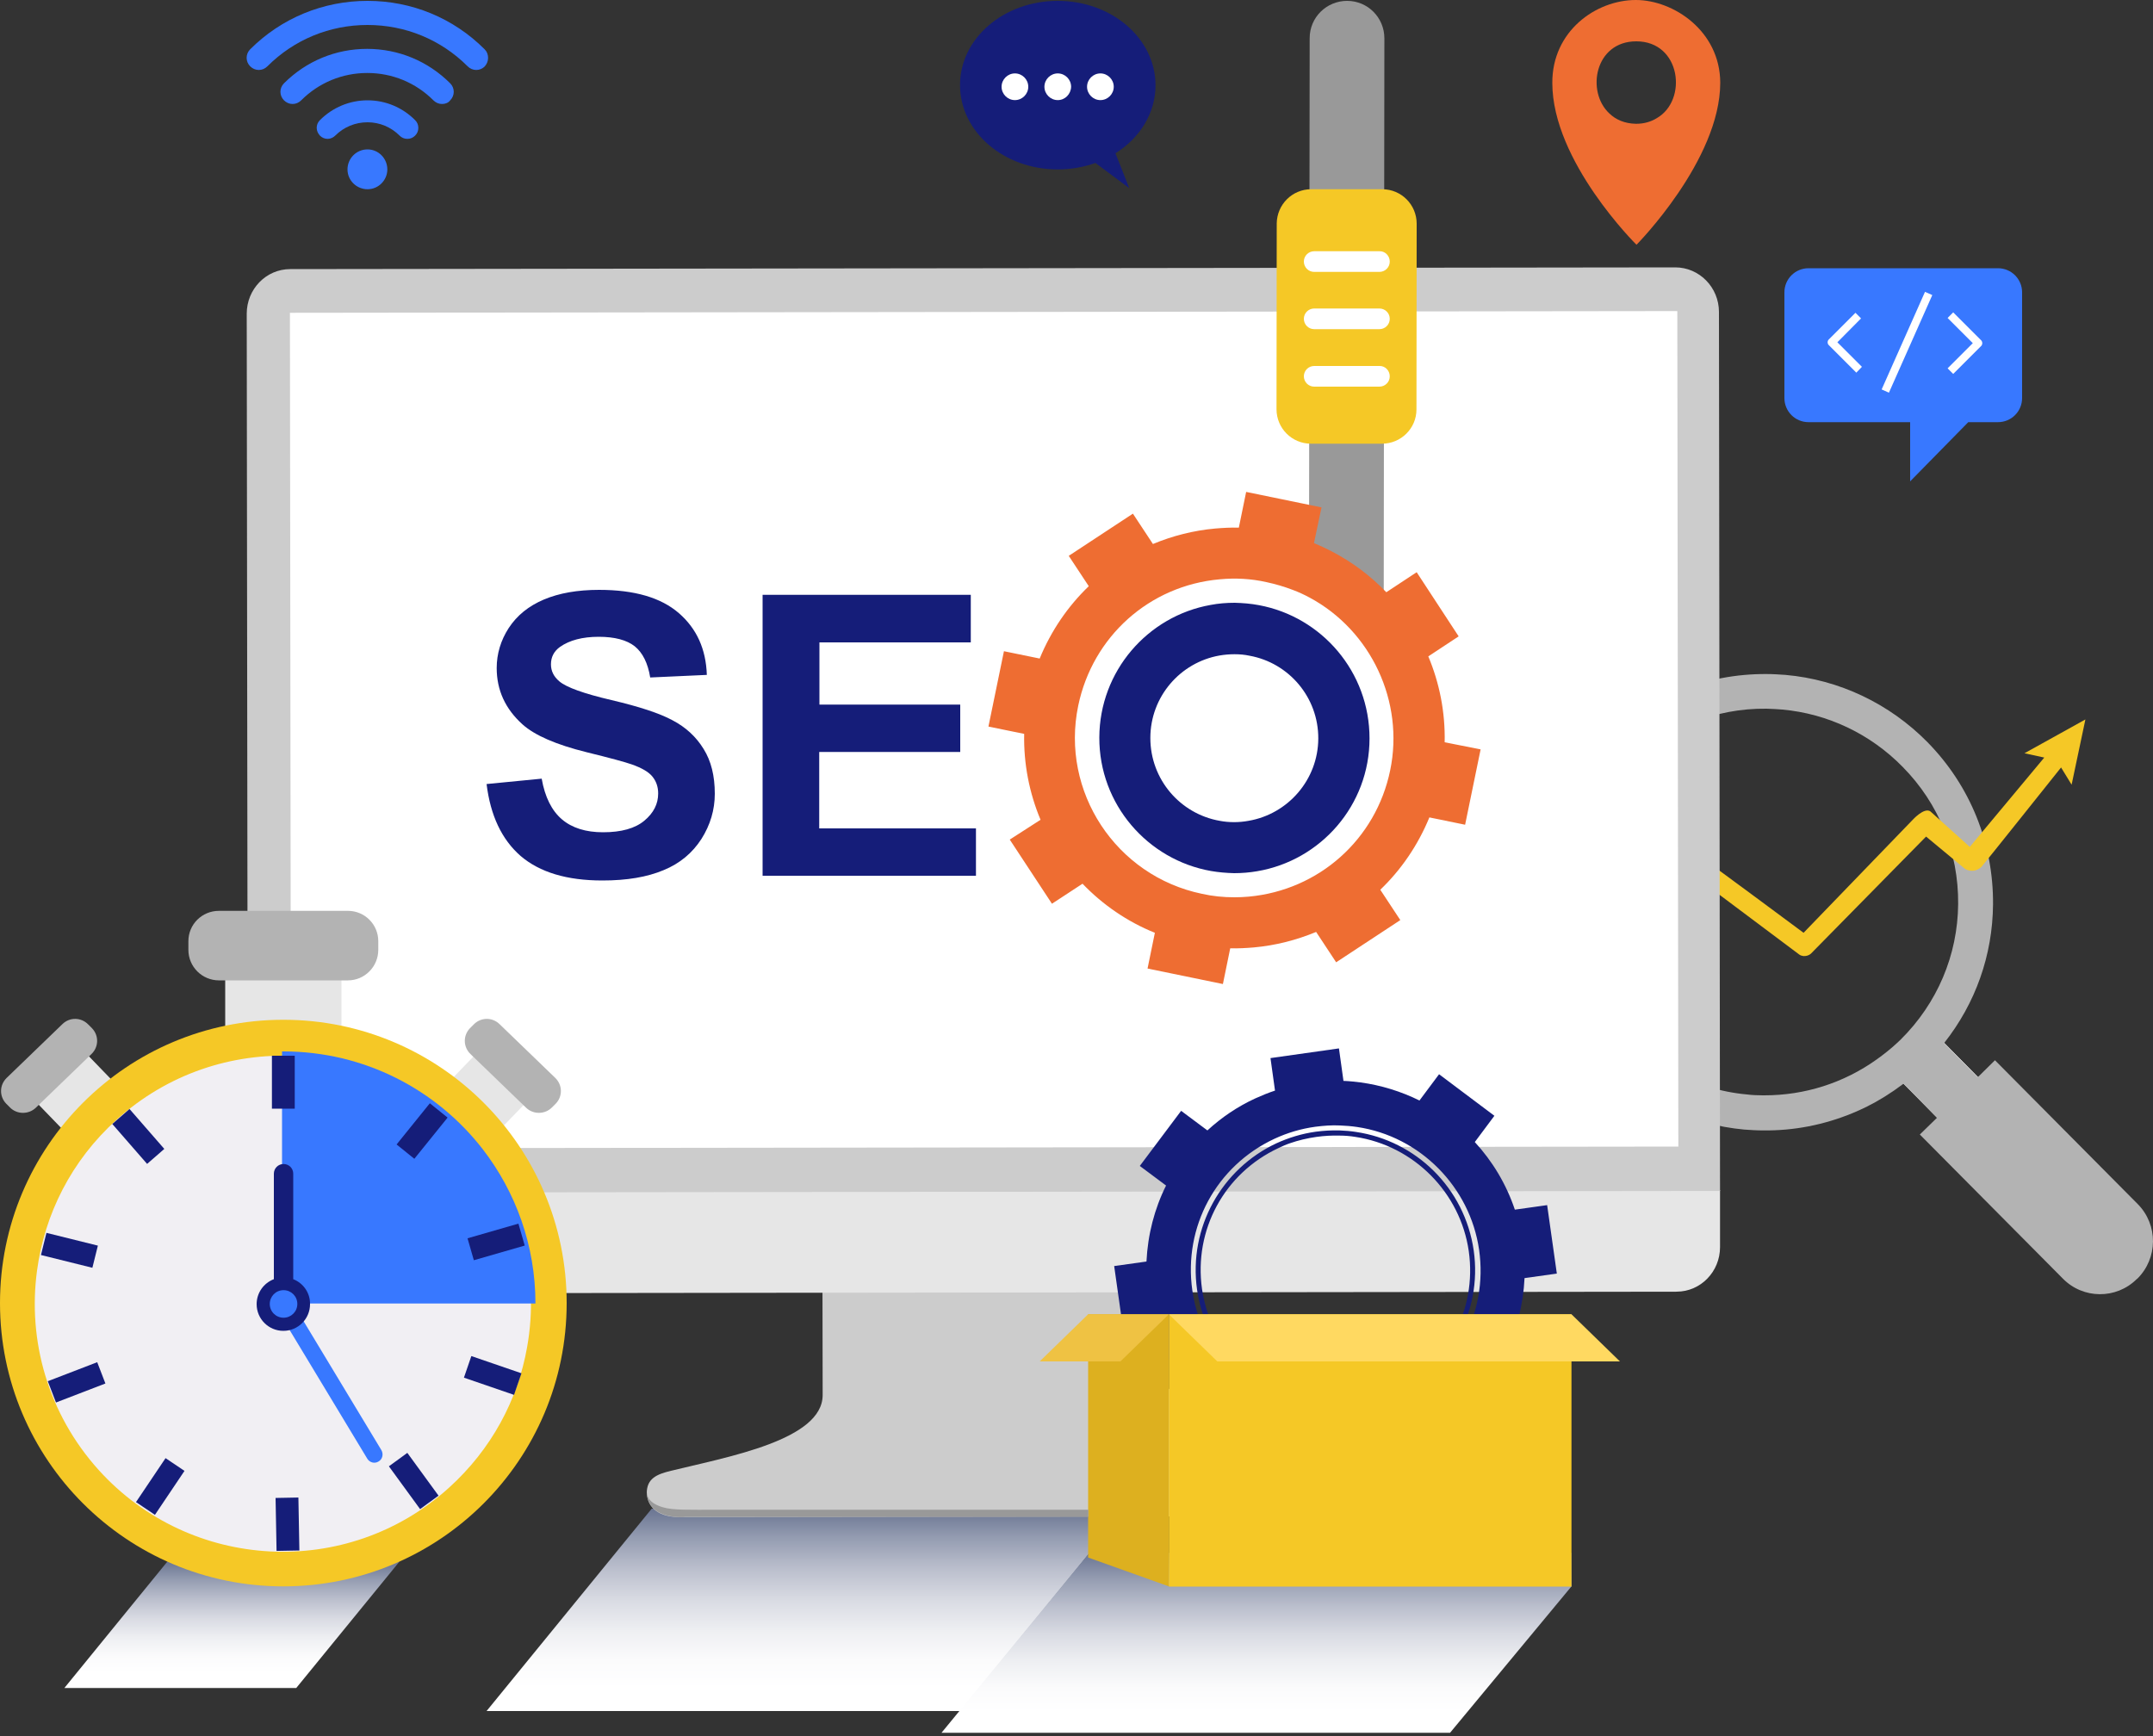 <?xml version="1.0" encoding="utf-8"?><!-- Generator: Adobe Illustrator 21.0.2, SVG Export Plug-In . SVG Version: 6.00 Build 0) --><svg version="1.1" id="Layer_1" xmlns="http://www.w3.org/2000/svg" xmlns:xlink="http://www.w3.org/1999/xlink" x="0px" y="0px" viewBox="0 0 1000 806.6" enable-background="new 0 0 1000 806.6" xml:space="preserve"><rect x="0" y="0" width="1000" height="806.6" fill="#333333" stroke="none"/><g><linearGradient id="SVGID_1_" gradientUnits="userSpaceOnUse" x1="374.45" y1="112.896" x2="374.45" y2="21.377" gradientTransform="matrix(1 0 0 -1 0 806)"><stop offset="0" style="stop-color:#4F5B7E"/><stop offset="7.132825e-02" style="stop-color:#66718F"/><stop offset="0.231" style="stop-color:#949CB1"/><stop offset="0.391" style="stop-color:#BBBFCD"/><stop offset="0.549" style="stop-color:#D9DBE3"/><stop offset="0.704" style="stop-color:#EEEFF2"/><stop offset="0.855" style="stop-color:#FBFBFC"/><stop offset="0.997" style="stop-color:#FFFFFF"/></linearGradient><polygon fill="url(#SVGID_1_)" points="446.2,794.8 226,794.8 302.7,700.8 522.9,700.8 "/></g><g><linearGradient id="SVGID_2_" gradientUnits="userSpaceOnUse" x1="107.75" y1="85.521" x2="107.75" y2="28.264" gradientTransform="matrix(1 0 0 -1 0 806)"><stop offset="0" style="stop-color:#4F5B7E"/><stop offset="7.132825e-02" style="stop-color:#66718F"/><stop offset="0.231" style="stop-color:#949CB1"/><stop offset="0.391" style="stop-color:#BBBFCD"/><stop offset="0.549" style="stop-color:#D9DBE3"/><stop offset="0.704" style="stop-color:#EEEFF2"/><stop offset="0.855" style="stop-color:#FBFBFC"/><stop offset="0.997" style="stop-color:#FFFFFF"/></linearGradient><polygon fill="url(#SVGID_2_)" points="137.6,784.1 29.9,784.1 77.8,725.3 185.6,725.3 "/></g><g><linearGradient id="SVGID_3_" gradientUnits="userSpaceOnUse" x1="583.6" y1="91.49" x2="583.6" y2="10.167" gradientTransform="matrix(1 0 0 -1 0 806)"><stop offset="0" style="stop-color:#4F5B7E"/><stop offset="7.132825e-02" style="stop-color:#66718F"/><stop offset="0.231" style="stop-color:#949CB1"/><stop offset="0.391" style="stop-color:#BBBFCD"/><stop offset="0.549" style="stop-color:#D9DBE3"/><stop offset="0.704" style="stop-color:#EEEFF2"/><stop offset="0.855" style="stop-color:#FBFBFC"/><stop offset="0.997" style="stop-color:#FFFFFF"/></linearGradient><polygon fill="url(#SVGID_3_)" points="673.5,804.9 437.3,804.9 506,721.3 729.9,721.3 729.9,736.9 "/></g><g><g><g><path fill="#EE6D32" d="M759.8,0c-18.6,0-38.9,14.5-38.8,38.5c0,36.6,39.1,75.2,39.1,75.2S799,74.4,799,38.4C798.9,14.4,777.3,0,759.8,0z M769.5,54.9c-2.6,1.6-5.8,2.6-9.6,2.6c-5.3-0.1-9.4-1.9-12.4-4.8c-10.9-10.1-6.8-33.5,12.5-33.5C780.8,19.2,784,46.6,769.5,54.9z"/></g></g><g><path fill="#3878FF" d="M170.7,87.9c-5.1,0-9.3-4.1-9.3-9.2s4.1-9.3,9.3-9.3c5.1,0,9.2,4.2,9.2,9.3C179.9,83.7,175.8,87.9,170.7,87.9z M152.2,64.5c-1.4,0-2.6-0.5-3.6-1.5c-0.9-1-1.5-2.2-1.5-3.6c0-1.4,0.5-2.6,1.5-3.6c5.9-5.9,13.8-9.2,22.1-9.2c8.4,0,16.2,3.3,22.1,9.2c1,1,1.5,2.2,1.5,3.6c0,1.4-0.5,2.6-1.5,3.6s-2.2,1.5-3.6,1.5c-1.4,0-2.6-0.5-3.6-1.5c-4-4-9.3-6.2-14.9-6.2c-5.7,0-11,2.2-15,6.2C154.8,63.9,153.5,64.5,152.2,64.5z M205.3,48.3c-1.5,0-2.9-0.6-4-1.7c-8.2-8.2-19.1-12.7-30.7-12.7c-11.6,0-22.5,4.5-30.7,12.7c-1.1,1.1-2.5,1.7-4,1.7s-2.9-0.6-4-1.7c-2.2-2.2-2.2-5.7,0-7.9c10.3-10.3,24-16,38.6-16c14.6,0,28.3,5.7,38.6,16c2.2,2.2,2.2,5.7,0,7.9C208.2,47.8,206.8,48.3,205.3,48.3z M221.2,32.5c-1.5,0-2.9-0.6-4-1.7c-12.4-12.4-28.9-19.2-46.5-19.2s-34.1,6.8-46.5,19.2c-1.1,1.1-2.5,1.7-4,1.7s-2.9-0.6-4-1.7c-2.2-2.2-2.2-5.7,0-7.9c14.5-14.5,33.9-22.5,54.5-22.5s39.9,8,54.4,22.5c1.1,1.1,1.6,2.5,1.6,4s-0.6,2.9-1.6,4C224.1,31.9,222.7,32.5,221.2,32.5z"/></g><g><g><g><g><path fill="#FFFFFF" d="M880.2,499.3l19-18.7l49.4,50.1c5.1,5.2,5.1,13.6-0.1,18.7l-0.2,0.2c-5.2,5.1-13.6,5.1-18.7-0.1L880.2,499.3z"/></g></g><g><g><g><path fill="#FFFFFF" d="M880.2,499.3l19-18.7l49.4,50.1c5.1,5.2,5.1,13.6-0.1,18.7l-0.2,0.2c-5.2,5.1-13.6,5.1-18.7-0.1L880.2,499.3z"/></g></g></g><path fill="#B3B3B3" d="M993,559.4l-66.4-66.9l-8,7.9L903,484.5c14.6-18.5,22.5-40.8,22.7-64.4c0.2-28.3-10.5-55-30.4-75.3c-17.7-18-41.1-29.1-66-31.3c-2.9-0.2-5.8-0.4-8.7-0.4c-28.3-0.2-55.1,10.6-75.3,30.5s-31.4,46.3-31.6,74.5c-0.3,30,12.3,57.6,32.7,77.3c16.8,16.3,39,27,63.7,29.3c2.9,0.2,5.8,0.4,8.6,0.4c14.5,0.2,28.6-2.6,41.9-8.1c2.2-0.9,4.3-1.9,6.4-2.9c5.8-2.9,11.4-6.4,16.7-10.4c0.1-0.1,0.3-0.2,0.4-0.3l15.6,15.8l-8,7.8l66.4,66.9c9.4,9.6,24.8,9.7,34.3,0.3l0.4-0.3C1002.3,584.4,1002.4,569,993,559.4z M882.7,483l-1.6,1.5c-3,2.8-6.2,5.3-9.4,7.6c-15.4,11-33.5,16.7-52.2,16.7h-0.7c-2.5,0-4.9-0.1-7.3-0.4c-24.8-2.2-47.9-15.1-63.2-35.2c-12.2-16-18.6-35.1-18.4-55c0.3-23.9,9.8-46.3,26.8-63.1l0,0c17.2-16.9,39.8-26.2,63.8-25.9c2.8,0.1,5.2,0.2,7.3,0.4c21.1,1.9,40.9,11.3,55.9,26.6c16.9,17.1,26,39.7,25.8,63.7C909.3,443.7,899.8,466.1,882.7,483z"/></g><g><g><path fill="#F5C826" d="M968.6,334.2l-6.4,30.3l-4.9-8c0,0-36.6,45.9-37,46.2c-1.4,1.2-3.9,2.8-7.5,1l-18.2-15.1L841.1,443c-0.9,0.8-2.2,1.2-3.5,1.1c-0.7-0.1-1.4-0.3-1.9-0.7l-45.1-33.8c-4.3,4.1-28.6,27.6-50.7,45.5c-1.4-3-2.6-6.2-3.6-9.4l50.4-44.8c0.8-1,2.2-2.3,4.1-2.1c0.6,0.1,46.9,34.5,46.9,34.5l50.6-52.4c0.1-0.1,5.4-6,8.3-4l18.3,16.5l34.6-41.5l-9.2-2L968.6,334.2z"/></g></g></g><g><g><g><g><path fill="#3878FF" d="M928,124.6h-88c-6.2,0-11.2,5-11.2,11.2v49.1c0,6.2,5,11.2,11.2,11.2h47.2v27.5l27-27.5H928c6.2,0,11.2-5,11.2-11.2v-49.1C939.2,129.6,934.2,124.6,928,124.6z"/></g></g></g><g><g><g><path fill="#FFFFFF" d="M862.2,173.1l-12.8-12.8c-0.7-0.7-0.7-1.9,0-2.6l12.4-12.4l2.6,2.6l-11,11.1l11.4,11.4L862.2,173.1z"/></g></g></g><g><g><g><path fill="#FFFFFF" d="M907.2,173.7l-2.6-2.6l11.7-11.7l-11.7-11.7l2.6-2.6l13,13c0.3,0.3,0.5,0.8,0.5,1.3s-0.2,1-0.5,1.3L907.2,173.7z"/></g></g></g><g><g><g><rect x="860.9" y="157.3" transform="matrix(0.406 -0.914 0.914 0.406 380.669 903.897)" fill="#FFFFFF" width="49.6" height="3.7"/></g></g></g></g><g><g><g><g><g><path fill="#CCCCCC" d="M531.9,629.8c0-26.3-0.1-64.5-0.1-64.5l-74.9,0.1l-74.9,0.1c0,0,0,56.2,0.1,82.5c0,20.9-43.9,28.7-70.4,35.2c-6.7,1.6-11.3,3.6-11.3,10.4v-0.7c0,8.2,6.7,11.8,14.9,11.8l303.6-0.4c8.2,0,14.8-6.7,14.8-14.9v-0.3c0-6.9-4.7-12.8-11.3-14.4C595.9,668.4,532,650.7,531.9,629.8z"/></g></g></g></g><g><g><g><path fill="#E6E6E6" d="M115.1,553.7v26.5c0,11.4,9.1,20.7,20.2,20.6l643.4-0.8c11.2,0,20.2-9.3,20.2-20.7v-26.5L115.1,553.7z"/></g></g></g><g><g><g><g><path fill="#CCCCCC" d="M778.1,124.2L134.8,125c-11.2,0-20.2,9.3-20.2,20.7l0.5,408.3l683.8-0.8l-0.5-408.3C798.4,133.5,789.3,124.2,778.1,124.2z"/></g></g></g></g><g><g><g><g><rect x="134.9" y="144.9" transform="matrix(1 -1.234194e-03 1.234194e-03 1 -0.418 0.564)" fill="#FFFFFF" width="644.4" height="388.1"/></g></g></g></g></g><g><g><g><path fill="#999999" d="M642.7,279.9L643,17.8c0-9.6-7.7-17.4-17.3-17.4s-17.4,7.7-17.4,17.3L608,264.5C608,265,642.7,280.3,642.7,279.9z"/></g></g><g><g><g><path fill="#F5C826" d="M657.9,190.2l0.1-86.3c0-8.8-7.1-16-16-16h-33c-8.8,0-15.9,7.1-16,15.9l-0.1,86.3c0,8.8,7.1,16,16,16h33C650.7,206.1,657.9,199,657.9,190.2z"/></g></g></g><g><path fill="#FFFFFF" d="M645.5,121.5c0,2.7-2.2,4.8-4.8,4.8h-30.3c-2.7,0-4.8-2.2-4.8-4.8l0,0c0-2.7,2.2-4.8,4.8-4.8h30.3C643.3,116.6,645.5,118.8,645.5,121.5L645.5,121.5z"/></g><g><path fill="#FFFFFF" d="M645.5,148.1c0,2.7-2.2,4.8-4.8,4.8h-30.3c-2.7,0-4.8-2.2-4.8-4.8l0,0c0-2.7,2.2-4.8,4.8-4.8h30.3C643.3,143.3,645.5,145.4,645.5,148.1L645.5,148.1z"/></g><g><path fill="#FFFFFF" d="M645.5,174.8c0,2.7-2.2,4.8-4.8,4.8h-30.3c-2.7,0-4.8-2.2-4.8-4.8l0,0c0-2.7,2.2-4.8,4.8-4.8h30.3C643.3,169.9,645.5,172.1,645.5,174.8L645.5,174.8z"/></g></g><g><path fill="#151D79" d="M584.7,281.1c-3.7-0.7-7.4-1-11.2-1.1c-3.8,0-7.6,0.3-11.2,1c-29.3,5.2-51.6,30.8-51.7,61.6c-0.1,31,22.4,56.8,51.9,62c3.5,0.6,7,0.9,10.7,1c3.6,0,7.2-0.3,10.7-0.9c29.6-5,52.2-30.7,52.2-61.7C636.1,312.1,613.9,286.5,584.7,281.1z M579.8,381.3c-2.2,0.4-4.4,0.6-6.6,0.6c-2.3,0-4.5-0.2-6.6-0.6c-18.4-3.2-32.3-19.2-32.3-38.5c0-19.2,13.9-35.1,32.1-38.3c2.3-0.4,4.6-0.6,7-0.6s4.7,0.2,7,0.7c18.2,3.3,32,19.3,31.9,38.5C612.2,362.2,598.2,378.2,579.8,381.3z"/><g id="XMLID_12_"><g><g><g><path fill="#EE6D32" d="M671,344.8c0.3-14-2.4-27.5-7.6-39.9l14.1-9.3L658,265.8l-14.1,9.3c-7.3-7.6-15.9-14.1-25.6-19.1c-2.5-1.3-5.1-2.5-7.7-3.6c-0.1,0-0.2-0.1-0.3-0.1l3.5-16.6l-35-7.2l-3.4,16.6c-3.7-0.1-7.3,0.1-10.9,0.4c-10.1,0.9-19.9,3.4-29,7.2l-9.3-14.1l-29.8,19.6l9.3,14.1c-9.7,9.3-17.5,20.7-22.8,33.6l-16.6-3.4l-7.2,35l16.6,3.4c-0.3,13.9,2.4,27.5,7.6,39.9L469,390l19.6,29.8l14.2-9.3c9.3,9.7,20.7,17.6,33.6,22.8l-3.4,16.6l35,7.2l3.4-16.6c3.7,0.1,7.3-0.1,10.9-0.4c10.1-0.9,19.8-3.4,29-7.2l9.3,14.1l29.8-19.6l-9.3-14.1c9.7-9.3,17.5-20.7,22.8-33.6l16.6,3.4l7.2-35L671,344.8z M645.7,357.8c-6.6,32.1-33.1,55.7-65.7,58.7c-2.2,0.2-4.5,0.3-6.7,0.3c-5.1,0-10.1-0.5-15-1.6c-40-8.3-65.8-47.5-57.5-87.4c6.7-32.2,33.1-55.8,65.7-58.7c7.3-0.7,14.6-0.3,21.7,1.3c4.2,0.9,8.3,2.1,12.2,3.6c2.7,1,5.3,2.2,7.9,3.6C636.9,293,652.3,326,645.7,357.8z"/></g></g></g></g><g><path fill="#151D79" d="M226,364.2l25.6-2.5c1.5,8.6,4.7,14.9,9.4,18.9c4.7,4,11.1,6,19.1,6c8.5,0,14.9-1.8,19.2-5.4c4.3-3.6,6.4-7.8,6.4-12.6c0-3.1-0.9-5.7-2.7-7.9c-1.8-2.2-5-4-9.5-5.6c-3.1-1.1-10.1-3-21.1-5.7c-14.1-3.5-24-7.8-29.7-12.9c-8-7.2-12-15.9-12-26.2c0-6.6,1.9-12.9,5.6-18.6c3.8-5.8,9.2-10.2,16.3-13.2s15.6-4.5,25.7-4.5c16.4,0,28.7,3.6,37,10.8c8.3,7.2,12.6,16.7,13,28.7l-26.3,1.2c-1.1-6.7-3.5-11.5-7.2-14.5c-3.7-2.9-9.3-4.4-16.7-4.4c-7.6,0-13.6,1.6-18,4.7c-2.8,2-4.2,4.7-4.2,8.1c0,3.1,1.3,5.7,3.9,7.9c3.3,2.8,11.4,5.7,24.2,8.7c12.8,3,22.3,6.1,28.4,9.4c6.1,3.2,10.9,7.6,14.4,13.3c3.5,5.6,5.2,12.5,5.2,20.8c0,7.5-2.1,14.5-6.2,21c-4.2,6.5-10,11.4-17.6,14.5c-7.6,3.2-17,4.8-28.4,4.8c-16.5,0-29.1-3.8-38-11.4C233,389.9,227.8,378.8,226,364.2z"/></g><g><path fill="#151D79" d="M354.2,406.6V276.3h96.7v22.1h-70.3v28.9H446v22h-65.5v35.5h72.8v22h-99.1V406.6z"/></g></g><g><g><g><rect x="104.6" y="449.9" fill="#E6E6E6" width="54" height="32.3"/></g><g><g><g><path fill="#B3B3B3" d="M161.6,455.4h-59.9c-7.8,0-14.2-6.3-14.2-14.2v-4c0-7.8,6.3-14.1,14.2-14.1h59.9c7.8,0,14.1,6.3,14.1,14.1v4C175.7,449,169.4,455.4,161.6,455.4z"/></g></g></g></g><g><g><rect x="217.2" y="490.5" transform="matrix(0.695 -0.719 0.719 0.695 -295.164 317.895)" fill="#E6E6E6" width="19.4" height="32.4"/></g><g><g><g><path fill="#B3B3B3" d="M244.4,514.6l-25.9-25c-3.4-3.3-3.5-8.6-0.2-12l1.7-1.7c3.3-3.4,8.6-3.5,12-0.2l25.9,25c3.4,3.3,3.5,8.6,0.2,12l-1.7,1.7C253.1,517.7,247.8,517.8,244.4,514.6z"/></g></g></g></g><g><g><rect x="17.8" y="497.1" transform="matrix(0.719 -0.695 0.695 0.719 -342.51 165.837)" fill="#E6E6E6" width="32.4" height="19.4"/></g><g><g><g><path fill="#B3B3B3" d="M16.6,514.6l25.9-25c3.4-3.3,3.5-8.6,0.2-12l-1.7-1.7c-3.3-3.4-8.6-3.5-12-0.2l-25.9,25c-3.4,3.3-3.5,8.6-0.2,12l1.7,1.7C7.8,517.7,13.2,517.8,16.6,514.6z"/></g></g></g></g><g><circle fill="#F5C826" cx="131.6" cy="605.3" r="131.6"/></g><g><path fill="#F1EFF3" d="M244.8,625.9c6.1-33.8-3-70-27.9-97.5c-42.6-47.2-115.5-51-162.7-8.3c-21.1,19-33.5,44-37,70.1c-4.4,32.4,5,66.4,28.6,92.6c42.6,47.2,115.5,51,162.7,8.3C228.3,673.2,240.5,650.2,244.8,625.9z"/></g><path fill="#3878FF" d="M248.7,605.5c0-27-9.2-51.9-24.5-71.7c-21.4-27.6-54.9-45.4-92.6-45.4c-0.2,0-0.4,0-0.6,0v117.1H248.7z"/><g><path fill="#3878FF" d="M177.2,673.7l-38.8-64.3c0.4-1,0.6-2,0.6-3.1v-0.6c0-4.5-3.6-8.1-8.1-8.1s-8.1,3.6-8.1,8.1v0.6c0,4.5,3.6,8.1,8.1,8.1c0.5,0,1-0.1,1.5-0.1l38.2,63.3c1.1,1.8,3.4,2.4,5.2,1.3C177.6,677.9,178.2,675.6,177.2,673.7z"/></g><g><path fill="#151D79" d="M136.2,594.2c0-0.1,0-0.1,0-0.2v-48.8c0-2.5-2-4.5-4.5-4.5s-4.5,2-4.5,4.5V594c0,0.1,0,0.1,0,0.2c-4.7,1.8-8,6.3-8,11.6c0,6.9,5.6,12.4,12.4,12.4c6.9,0,12.4-5.6,12.4-12.4C144.1,600.5,140.8,596,136.2,594.2z M131.7,612.1c-3.5,0-6.4-2.8-6.4-6.4c0-3.5,2.8-6.4,6.4-6.4c3.5,0,6.4,2.8,6.4,6.4C138.1,609.3,135.2,612.1,131.7,612.1z"/></g><g><g><rect x="126.3" y="490.4" fill="#151D79" width="10.6" height="24.6"/></g></g><g><g><rect x="183.8" y="520.2" transform="matrix(0.628 -0.778 0.778 0.628 -335.941 347.934)" fill="#151D79" width="24.6" height="10.6"/></g></g><g><g><rect x="218" y="571.6" transform="matrix(0.961 -0.277 0.277 0.961 -150.681 86.29)" fill="#151D79" width="24.6" height="10.6"/></g></g><g><g><rect x="223.4" y="626.3" transform="matrix(0.325 -0.946 0.946 0.325 -449.604 647.732)" fill="#151D79" width="10.6" height="24.6"/></g></g><g><g><rect x="186.7" y="676" transform="matrix(0.808 -0.589 0.589 0.808 -368.388 244.883)" fill="#151D79" width="10.6" height="24.6"/></g></g><g><g><rect x="128.2" y="695.6" transform="matrix(1 -1.856639e-02 1.856639e-02 1 -13.12 2.6)" fill="#151D79" width="10.6" height="24.6"/></g></g><g><g><rect x="62" y="685.2" transform="matrix(0.558 -0.83 0.83 0.558 -540.147 366.868)" fill="#151D79" width="24.6" height="10.6"/></g></g><g><g><rect x="23.6" y="636.9" transform="matrix(0.933 -0.359 0.359 0.933 -228.466 55.838)" fill="#151D79" width="24.6" height="10.6"/></g></g><g><g><rect x="26.7" y="568.3" transform="matrix(0.241 -0.971 0.971 0.241 -539.233 471.94)" fill="#151D79" width="10.6" height="24.6"/></g></g><g><g><rect x="58.9" y="515.6" transform="matrix(0.754 -0.657 0.657 0.754 -330.998 172.041)" fill="#151D79" width="10.6" height="24.6"/></g></g></g><g id="XMLID_6_"><g id="XMLID_11_"><g><g><g><g><g><path fill="#151D79" d="M491.3,0.4c25.1,0,45.4,17.5,45.4,39.2c0,13-7.3,24.5-18.6,31.6l6.4,16.2l-15.7-11.7c-5.4,1.9-11.3,3-17.5,3c-25.1,0-45.4-17.5-45.4-39.2S466.2,0.4,491.3,0.4z"/></g></g></g></g></g></g><g id="XMLID_7_"><g id="XMLID_10_"><g><g><path fill="#FFFFFF" d="M511.1,46.5c-3.4,0-6.2-2.8-6.2-6.2s2.8-6.2,6.2-6.2c3.4,0,6.2,2.8,6.2,6.2S514.5,46.5,511.1,46.5z"/></g></g></g><g id="XMLID_9_"><g><g><path fill="#FFFFFF" d="M491.3,46.5c-3.4,0-6.2-2.8-6.2-6.2s2.8-6.2,6.2-6.2c3.4,0,6.2,2.8,6.2,6.2C497.4,43.7,494.7,46.5,491.3,46.5z"/></g></g></g><g id="XMLID_8_"><g><g><path fill="#FFFFFF" d="M471.4,46.5c-3.4,0-6.2-2.8-6.2-6.2s2.8-6.2,6.2-6.2c3.4,0,6.2,2.8,6.2,6.2S474.8,46.5,471.4,46.5z"/></g></g></g></g></g><g><g id="XMLID_2_"><g><g><path fill="#151D79" d="M708.1,593.7l15-2.1l-4.5-31.8l-15,2.1c-4-11.9-10.4-22.5-18.6-31.4l9.1-12.2L668.4,499l-9.1,12.2c-8.5-4.2-17.8-7.1-27.4-8.4c-2.5-0.3-5-0.6-7.6-0.7c-0.1,0-0.2,0-0.3,0l-2.1-15.1l-31.8,4.5l2.1,15.1c-3.1,1-6.2,2.3-9.1,3.6c-8.3,3.8-15.8,8.9-22.3,14.9l-12.2-9.1l-19.2,25.6l12.2,9.1c-5.4,10.8-8.5,22.8-9.1,35.3l-15,2.1l4.5,31.8l15.1-2.1c4,11.9,10.4,22.5,18.6,31.4l-9.1,12.2l25.6,19.3l9.1-12.2c10.8,5.4,22.8,8.6,35.3,9.1l2.1,15.1l31.7-4.5l-2.1-15c3.1-1.1,6.2-2.3,9.1-3.6c8.2-3.8,15.7-8.9,22.3-14.9l12.2,9.1l19.2-25.7L699,629C704.4,618.2,707.5,606.2,708.1,593.7z M647.7,648.8c-5.7,2.6-11.8,4.5-18.3,5.4c-35.5,5.1-68.3-19.6-73.4-55.1c-4.1-29,11.6-56.2,36.8-68c5.7-2.6,11.8-4.5,18.3-5.4c3.7-0.5,7.4-0.7,11.1-0.6c2.6,0.1,5.1,0.3,7.6,0.7c27.7,4.1,50.5,25.9,54.7,55.1C688.6,609.8,672.9,637,647.7,648.8z M643.1,653.2c-4.3,1.6-8.8,2.7-13.3,3.3c-17.8,2.5-35.5-2-49.8-12.8c-14.4-10.8-23.7-26.5-26.2-44.3c-4.2-29.5,11.1-57.8,38.1-70.4c6-2.8,12.4-4.7,19-5.6c3.9-0.5,7.7-0.8,11.5-0.6c2.6,0.1,5.2,0.3,7.9,0.7c29.2,4.3,52.5,27.8,56.7,57.1c4.2,29.5-11.1,57.8-38.1,70.4l0,0C646.9,651.8,645,652.6,643.1,653.2z M599,531.1c-1.8,0.6-3.5,1.4-5.2,2.2c-25.1,11.7-39.4,38-35.5,65.5c2.4,16.5,11,31.2,24.4,41.2s29.8,14.2,46.4,11.9c6.1-0.9,12.1-2.6,17.6-5.2l0,0c25.1-11.7,39.4-38,35.5-65.5c-3.9-27.2-25.5-49-52.7-53.1c-2.4-0.4-4.9-0.6-7.3-0.6c-3.5-0.1-7.1,0.1-10.7,0.6C607.2,528.7,603,529.7,599,531.1z"/></g></g></g><g><polygon fill="#DDB01F" points="542.9,736.9 505.4,723.5 505.4,610.5 542.9,610.5 "/></g><g><g><g><polygon fill="#EFC243" points="482.9,632.4 520.4,632.4 542.9,610.5 505.4,610.5 "/></g></g></g><g><g><rect x="542.9" y="610.5" fill="#F5C826" width="187" height="126.5"/></g></g><g><polygon fill="#FFD961" points="752.4,632.4 565.4,632.4 542.9,610.5 729.9,610.5 "/></g></g><path fill="#999999" d="M300.5,692.9c0,0-0.9,4.8,7.2,7.2c4.7,1.5,12.9,1.2,25.3,1.2c33.4,0,172.5,0,172.5,0v3.3H318.3C318.3,704.7,300.5,706.4,300.5,692.9z"/></g></svg>